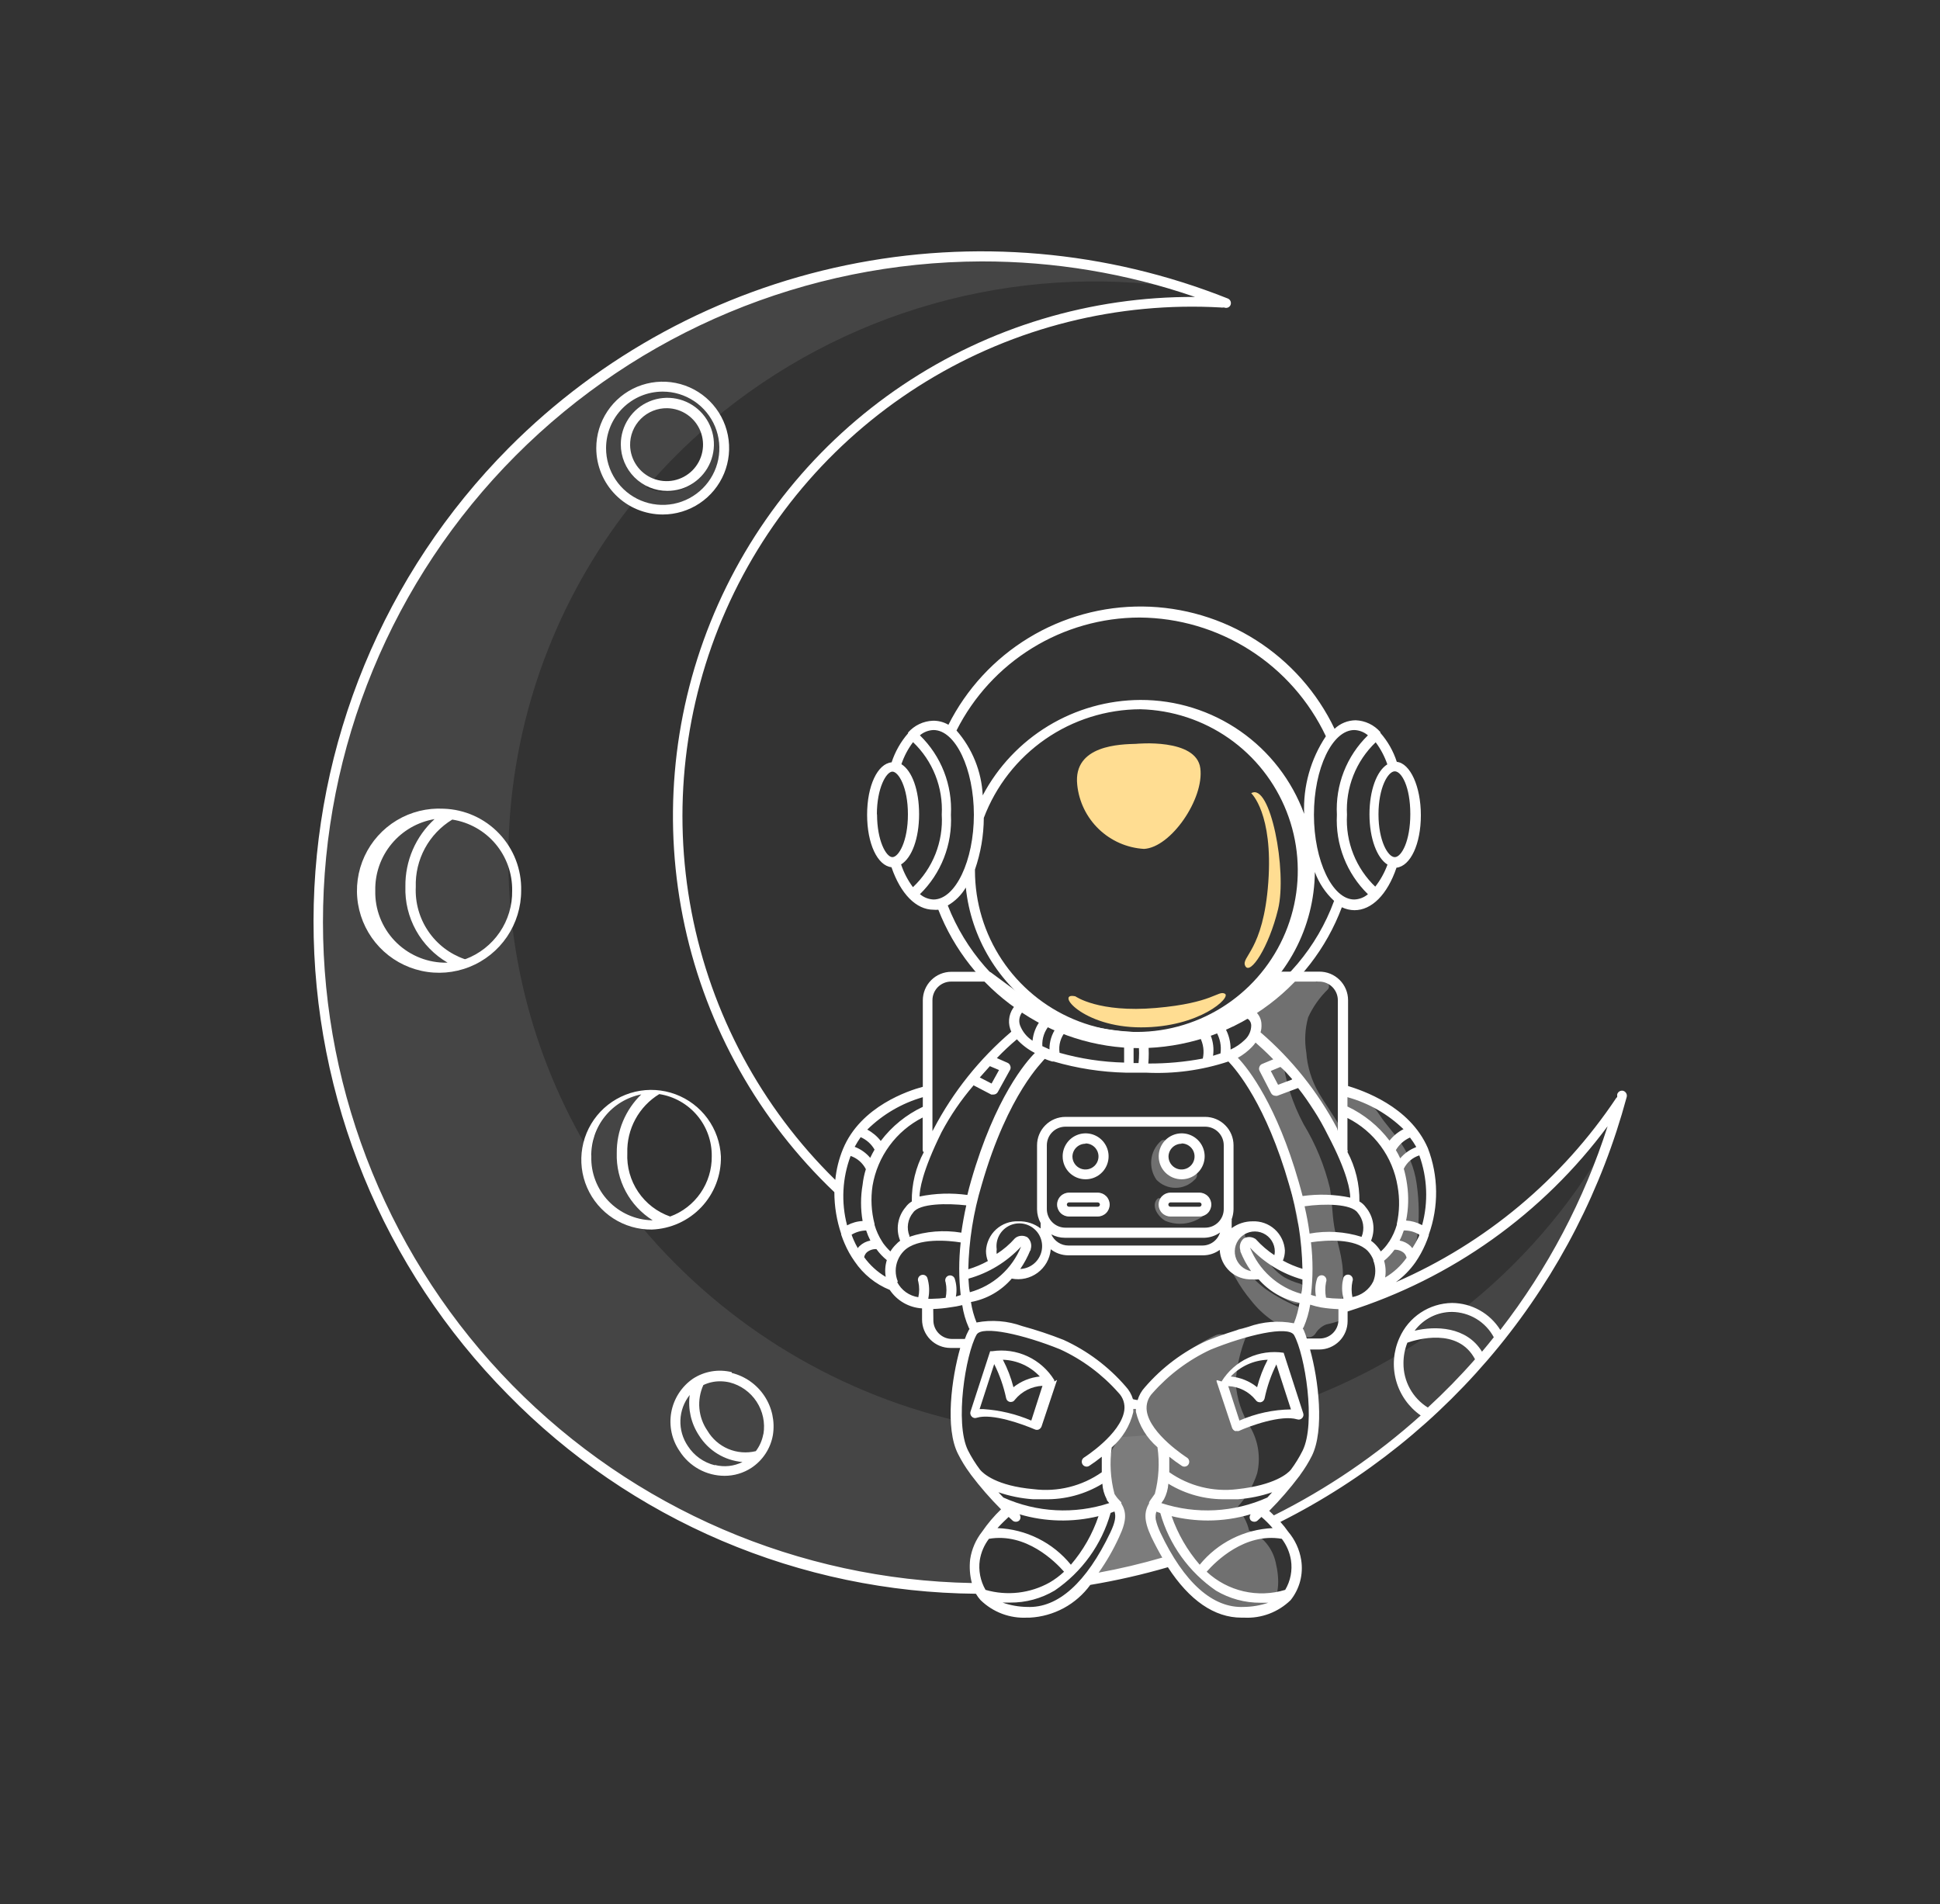<svg width="109" height="107" viewBox="0 0 109 107" fill="none" xmlns="http://www.w3.org/2000/svg">
<rect x="0" y="0" width="109" height="107" fill="#333333" stroke="none"/>
<g opacity="0.3">
<path opacity="0.3" d="M66.455 16.199L63.839 15.327L58.494 14.568H51.701L47.402 15.196L42.449 16.626L37.854 18.693L31.165 23.149L28.497 25.555L26.326 28.058L24.093 31.136L22.716 33.29L21.364 35.906L20.536 38.33L19.385 40.946L18.696 44.216L18.146 45.96L17.955 51.14V54.174L18.146 56.529L18.861 60.217L19.55 63.051L20.213 65.257L21.312 67.621L22.881 70.376L24.782 73.568L28.27 77.57L29.735 79.096L32.404 81.485L35.212 83.43L37.679 84.912L45.248 88.008L48.126 88.697L52.486 89.203H54.936V88.252L55.241 86.744L56.017 85.627L56.636 84.912L56.384 84.668L55.285 83.456L54.413 82.105L53.829 79.855C46.64 78.178 40.221 74.141 35.595 68.388C35.928 68.493 36.275 68.546 36.624 68.545H36.703C36.066 68.147 35.544 67.589 35.191 66.926C34.838 66.263 34.664 65.52 34.688 64.769C34.682 64.155 34.801 63.546 35.038 62.979C35.275 62.413 35.625 61.9 36.066 61.473C35.263 61.633 34.542 62.069 34.029 62.707C33.515 63.345 33.242 64.142 33.258 64.961C29.802 59.299 28.186 52.705 28.633 46.087C29.08 39.469 31.567 33.152 35.752 28.006C36.358 28.328 37.052 28.445 37.73 28.339C38.408 28.233 39.034 27.911 39.513 27.42C39.992 26.929 40.3 26.295 40.389 25.615C40.478 24.935 40.344 24.244 40.008 23.646C43.633 20.6 47.864 18.36 52.42 17.073C56.977 15.787 61.755 15.482 66.438 16.181L66.455 16.199ZM40.06 25.032C40.06 25.726 39.784 26.391 39.294 26.882C38.803 27.372 38.138 27.648 37.444 27.648C37.054 27.65 36.67 27.564 36.319 27.395C37.389 26.144 38.556 24.978 39.807 23.907C39.974 24.259 40.06 24.643 40.06 25.032Z" fill="white"/>
</g>
<g opacity="0.3">
<path opacity="0.3" d="M81.968 73.751C81.843 73.742 81.718 73.742 81.593 73.751C81.185 73.75 80.782 73.846 80.417 74.029C80.052 74.212 79.735 74.478 79.492 74.806C79.911 74.705 80.342 74.658 80.773 74.666C78.626 76.198 76.301 77.466 73.85 78.442V79.567L73.728 80.997L73.335 81.991L72.559 83.186L71.687 84.162L70.902 84.903L71.565 85.47L76.614 82.331L79.518 80.099L82.421 77.326L85.831 73.07L88.281 68.876L90.331 64.124C88.203 67.851 85.361 71.122 81.968 73.751Z" fill="white"/>
</g>
<path d="M68.356 77.561V77.631L69.228 80.247C69.259 80.32 69.314 80.378 69.385 80.413C69.42 80.421 69.455 80.421 69.49 80.413C69.527 80.422 69.566 80.422 69.603 80.413C70.214 80.134 71.984 79.488 72.882 79.759C72.93 79.776 72.982 79.778 73.032 79.766C73.081 79.753 73.126 79.727 73.161 79.689C73.195 79.654 73.219 79.61 73.23 79.562C73.241 79.515 73.238 79.465 73.222 79.419L72.123 76.018C71.448 75.916 70.757 76.014 70.137 76.301C69.517 76.588 68.995 77.05 68.635 77.631C68.635 77.631 68.356 77.544 68.356 77.561ZM69.638 79.828L69.01 77.893C69.309 77.905 69.601 77.982 69.867 78.117C70.134 78.252 70.368 78.444 70.554 78.677C70.578 78.715 70.612 78.746 70.651 78.767C70.691 78.788 70.735 78.8 70.78 78.799H70.833C70.885 78.789 70.934 78.764 70.972 78.727C71.011 78.69 71.038 78.642 71.051 78.59C71.189 77.925 71.412 77.281 71.713 76.672L72.533 79.201C71.536 79.214 70.551 79.428 69.638 79.828ZM71.225 76.41C70.968 76.9 70.769 77.418 70.632 77.954C70.208 77.612 69.692 77.403 69.15 77.352C69.691 76.777 70.436 76.439 71.225 76.41Z" fill="white"/>
<path d="M59.235 77.631V77.553C58.876 76.97 58.355 76.506 57.734 76.217C57.114 75.929 56.423 75.829 55.747 75.931H55.694H55.633L54.526 79.331C54.513 79.379 54.512 79.428 54.525 79.476C54.537 79.523 54.561 79.567 54.596 79.602C54.63 79.64 54.674 79.668 54.724 79.68C54.774 79.693 54.827 79.69 54.875 79.671C55.747 79.401 57.491 80.046 58.145 80.326C58.18 80.343 58.219 80.351 58.258 80.351C58.297 80.351 58.336 80.343 58.371 80.326C58.44 80.291 58.493 80.232 58.52 80.16L59.392 77.544L59.235 77.631ZM58.424 77.352C57.882 77.405 57.367 77.614 56.941 77.954C56.804 77.418 56.605 76.9 56.348 76.41C56.739 76.423 57.124 76.513 57.48 76.674C57.836 76.836 58.157 77.066 58.424 77.352ZM57.944 79.829C57.086 79.461 56.172 79.243 55.241 79.183H55.04L55.86 76.654C56.165 77.263 56.39 77.907 56.531 78.573C56.542 78.626 56.568 78.675 56.607 78.712C56.646 78.75 56.696 78.774 56.749 78.782H56.802C56.846 78.782 56.889 78.771 56.927 78.75C56.965 78.728 56.997 78.698 57.02 78.66C57.209 78.427 57.444 78.237 57.712 78.102C57.98 77.966 58.273 77.889 58.572 77.875L57.944 79.829Z" fill="white"/>
<path d="M61.676 67.019H60.063C59.885 67.019 59.714 67.09 59.589 67.216C59.463 67.341 59.392 67.512 59.392 67.69C59.392 67.868 59.463 68.039 59.589 68.165C59.714 68.291 59.885 68.362 60.063 68.362H61.676C61.855 68.362 62.025 68.291 62.151 68.165C62.277 68.039 62.348 67.868 62.348 67.69C62.348 67.512 62.277 67.341 62.151 67.216C62.025 67.09 61.855 67.019 61.676 67.019ZM61.676 67.812H60.063C60.031 67.812 60 67.799 59.977 67.777C59.954 67.754 59.941 67.723 59.941 67.69C59.941 67.658 59.954 67.627 59.977 67.604C60 67.581 60.031 67.568 60.063 67.568H61.676C61.709 67.568 61.74 67.581 61.763 67.604C61.786 67.627 61.799 67.658 61.799 67.69C61.799 67.723 61.786 67.754 61.763 67.777C61.74 67.799 61.709 67.812 61.676 67.812Z" fill="white"/>
<path d="M67.388 67.019H65.766C65.588 67.019 65.417 67.09 65.291 67.216C65.165 67.341 65.095 67.512 65.095 67.69C65.095 67.868 65.165 68.039 65.291 68.165C65.417 68.291 65.588 68.362 65.766 68.362H67.388C67.566 68.362 67.737 68.291 67.863 68.165C67.989 68.039 68.059 67.868 68.059 67.69C68.059 67.512 67.989 67.341 67.863 67.216C67.737 67.09 67.566 67.019 67.388 67.019ZM67.388 67.812H65.766C65.734 67.812 65.703 67.799 65.68 67.777C65.657 67.754 65.644 67.723 65.644 67.69C65.644 67.658 65.657 67.627 65.68 67.604C65.703 67.581 65.734 67.568 65.766 67.568H67.388C67.421 67.568 67.451 67.581 67.474 67.604C67.497 67.627 67.51 67.658 67.51 67.69C67.51 67.723 67.497 67.754 67.474 67.777C67.451 67.799 67.421 67.812 67.388 67.812Z" fill="white"/>
<path d="M60.988 66.269C61.244 66.271 61.495 66.196 61.708 66.055C61.922 65.914 62.089 65.712 62.187 65.476C62.286 65.24 62.312 64.98 62.263 64.729C62.213 64.478 62.09 64.247 61.909 64.066C61.728 63.885 61.497 63.762 61.246 63.712C60.995 63.663 60.735 63.689 60.499 63.788C60.263 63.886 60.061 64.053 59.92 64.267C59.779 64.48 59.704 64.731 59.706 64.987C59.706 65.327 59.841 65.653 60.081 65.893C60.322 66.134 60.648 66.269 60.988 66.269ZM60.988 64.254C61.133 64.254 61.274 64.297 61.395 64.378C61.515 64.458 61.609 64.573 61.665 64.707C61.72 64.841 61.735 64.988 61.706 65.13C61.678 65.272 61.608 65.403 61.506 65.505C61.403 65.607 61.273 65.677 61.131 65.705C60.989 65.734 60.842 65.719 60.708 65.664C60.574 65.608 60.459 65.514 60.379 65.394C60.298 65.273 60.255 65.132 60.255 64.987C60.26 64.796 60.339 64.614 60.476 64.48C60.613 64.347 60.797 64.272 60.988 64.272V64.254Z" fill="white"/>
<path d="M66.385 66.269C66.641 66.271 66.892 66.196 67.105 66.055C67.319 65.914 67.486 65.712 67.585 65.476C67.683 65.24 67.71 64.98 67.66 64.729C67.611 64.478 67.487 64.247 67.306 64.066C67.125 63.885 66.895 63.762 66.644 63.712C66.392 63.663 66.132 63.689 65.896 63.788C65.66 63.886 65.458 64.053 65.317 64.267C65.176 64.48 65.102 64.731 65.103 64.987C65.103 65.327 65.238 65.653 65.479 65.893C65.719 66.134 66.045 66.269 66.385 66.269ZM66.385 64.254C66.53 64.254 66.672 64.297 66.792 64.378C66.912 64.458 67.006 64.573 67.062 64.707C67.117 64.841 67.132 64.988 67.103 65.13C67.075 65.272 67.005 65.403 66.903 65.505C66.801 65.607 66.67 65.677 66.528 65.705C66.386 65.734 66.239 65.719 66.105 65.664C65.971 65.608 65.857 65.514 65.776 65.394C65.696 65.273 65.653 65.132 65.653 64.987C65.657 64.796 65.736 64.614 65.873 64.48C66.01 64.347 66.194 64.272 66.385 64.272V64.254Z" fill="white"/>
<path d="M91.203 61.298C91.167 61.289 91.13 61.287 91.094 61.292C91.058 61.297 91.023 61.31 90.991 61.328C90.96 61.347 90.932 61.371 90.91 61.401C90.888 61.43 90.872 61.463 90.863 61.499V61.647L90.81 61.7C87.761 66.266 83.463 69.859 78.428 72.05C78.853 71.741 79.224 71.364 79.527 70.934C79.745 70.616 79.932 70.277 80.085 69.922C80.154 69.766 80.216 69.6 80.276 69.425C80.276 69.425 80.276 69.425 80.276 69.382C80.844 67.806 80.825 66.079 80.224 64.516C79.204 62.153 76.527 61.272 75.742 61.028V56.206C75.742 55.994 75.7 55.784 75.618 55.588C75.537 55.392 75.417 55.214 75.266 55.065C75.115 54.916 74.936 54.798 74.74 54.718C74.543 54.639 74.332 54.599 74.12 54.601H72.036C71.976 54.603 71.918 54.625 71.871 54.663L69.359 56.668C69.095 56.965 68.767 57.197 68.4 57.348C68.14 57.47 67.872 57.572 67.598 57.653C66.46 57.947 65.284 58.068 64.11 58.011C59.88 57.871 57.796 56.215 57.77 56.197L55.721 54.68C55.673 54.636 55.611 54.611 55.547 54.61H53.445C53.021 54.612 52.615 54.782 52.316 55.083C52.017 55.384 51.849 55.791 51.849 56.215V61.072C51.065 61.281 48.361 62.162 47.367 64.56C47.137 65.116 46.99 65.704 46.931 66.304C42.77 62.225 39.953 56.973 38.856 51.251C37.759 45.528 38.434 39.607 40.791 34.279C43.148 28.95 47.075 24.468 52.048 21.43C57.02 18.393 62.801 16.945 68.618 17.28C68.646 17.289 68.677 17.289 68.705 17.28H68.784C68.817 17.294 68.852 17.302 68.888 17.302C68.924 17.302 68.96 17.295 68.994 17.281C69.027 17.267 69.057 17.247 69.082 17.221C69.108 17.196 69.128 17.165 69.141 17.132C69.167 17.063 69.165 16.988 69.136 16.921C69.106 16.854 69.052 16.801 68.984 16.774C62.17 14.064 54.71 13.415 47.53 14.906C40.349 16.397 33.765 19.964 28.593 25.163C21.574 32.23 17.629 41.783 17.616 51.744C17.603 61.705 21.523 71.269 28.523 78.355C31.954 81.864 36.044 84.66 40.559 86.584C45.074 88.507 49.924 89.518 54.832 89.56C54.907 89.688 54.994 89.807 55.093 89.917C55.438 90.253 55.848 90.514 56.298 90.684C56.748 90.853 57.229 90.928 57.709 90.903H57.857C58.525 90.868 59.177 90.685 59.766 90.367C60.354 90.049 60.864 89.603 61.258 89.063C62.73 88.817 64.186 88.486 65.618 88.069C66.83 89.935 68.234 90.903 69.751 90.903H69.9C70.38 90.928 70.861 90.853 71.311 90.684C71.761 90.514 72.171 90.253 72.516 89.917C72.765 89.604 72.947 89.242 73.049 88.855C73.151 88.468 73.171 88.063 73.109 87.668C73.016 87.078 72.763 86.526 72.376 86.072C72.242 85.88 72.097 85.697 71.94 85.523C76.681 83.138 80.864 79.78 84.217 75.667C87.569 71.554 90.015 66.78 91.394 61.656C91.416 61.583 91.408 61.505 91.372 61.438C91.336 61.371 91.275 61.321 91.203 61.298ZM90.331 63.269C89.005 67.415 86.963 71.296 84.296 74.736C84.009 74.275 83.609 73.894 83.135 73.629C82.661 73.364 82.128 73.223 81.585 73.219C80.956 73.228 80.342 73.417 79.818 73.765C79.294 74.113 78.881 74.605 78.629 75.181C78.288 75.933 78.221 76.78 78.439 77.576C78.657 78.372 79.147 79.067 79.823 79.541C77.339 81.775 74.564 83.664 71.574 85.156C71.478 85.052 71.382 84.973 71.312 84.903C71.917 84.294 72.479 83.645 72.995 82.959C73.02 82.933 73.041 82.904 73.056 82.872C73.304 82.536 73.523 82.18 73.71 81.808C74.425 80.36 74.077 77.509 73.606 75.835H74.12C74.543 75.835 74.949 75.666 75.249 75.367C75.548 75.068 75.716 74.662 75.716 74.239V73.698C81.569 71.853 86.688 68.202 90.339 63.269H90.331ZM83.267 75.957C82.395 74.535 80.651 74.501 79.483 74.779C79.727 74.452 80.044 74.186 80.409 74.002C80.773 73.819 81.176 73.724 81.585 73.724C82.067 73.73 82.539 73.864 82.952 74.114C83.364 74.364 83.702 74.721 83.93 75.146C83.712 75.425 83.494 75.686 83.267 75.957ZM67.406 87.929C66.712 87.127 66.177 86.201 65.828 85.2C66.496 85.362 67.18 85.444 67.868 85.444C68.68 85.444 69.488 85.326 70.266 85.095C70.232 85.144 70.213 85.202 70.213 85.261C70.213 85.32 70.232 85.378 70.266 85.427C70.293 85.455 70.326 85.477 70.362 85.492C70.398 85.507 70.436 85.514 70.475 85.514C70.509 85.515 70.542 85.509 70.574 85.497C70.605 85.485 70.634 85.467 70.658 85.444L70.876 85.243C71.101 85.437 71.311 85.647 71.504 85.871C70.715 85.907 69.942 86.108 69.235 86.463C68.529 86.817 67.906 87.317 67.406 87.929ZM66.682 81.904C66.682 81.904 64.615 80.587 64.432 79.288C64.406 79.107 64.421 78.923 64.477 78.749C64.533 78.575 64.628 78.416 64.755 78.285C65.663 77.256 66.773 76.424 68.016 75.843C70.031 75.024 72.376 74.474 72.708 75.024C73.318 76.122 73.946 79.985 73.187 81.52C73 81.893 72.781 82.249 72.533 82.584C72.359 82.802 71.618 83.456 69.516 83.683C68.169 83.851 66.808 83.512 65.697 82.732C65.697 82.418 65.697 82.104 65.697 81.86C65.923 82.043 66.159 82.215 66.403 82.375C66.433 82.394 66.467 82.407 66.502 82.413C66.538 82.419 66.574 82.418 66.609 82.409C66.644 82.401 66.677 82.386 66.706 82.365C66.735 82.344 66.759 82.318 66.778 82.287C66.797 82.256 66.809 82.221 66.815 82.185C66.82 82.148 66.819 82.111 66.81 82.076C66.801 82.04 66.785 82.007 66.763 81.977C66.741 81.948 66.714 81.923 66.682 81.904ZM63.656 78.625C63.576 78.358 63.436 78.114 63.246 77.91C62.285 76.798 61.095 75.905 59.758 75.294C58.997 74.993 58.22 74.734 57.43 74.518C56.609 74.222 55.724 74.152 54.867 74.317C54.718 73.947 54.612 73.561 54.553 73.166C55.445 73.003 56.255 72.538 56.846 71.85C57.097 71.9 57.357 71.896 57.607 71.84C57.857 71.784 58.093 71.676 58.299 71.523C58.505 71.37 58.677 71.176 58.804 70.953C58.931 70.73 59.009 70.483 59.035 70.228V70.201C59.316 70.421 59.663 70.541 60.02 70.542H67.598C67.933 70.542 68.26 70.435 68.531 70.236C68.542 70.466 68.598 70.69 68.696 70.897C68.794 71.105 68.933 71.291 69.103 71.445C69.273 71.599 69.472 71.718 69.688 71.794C69.904 71.871 70.133 71.905 70.362 71.893C70.481 71.906 70.601 71.906 70.719 71.893C71.316 72.575 72.123 73.038 73.013 73.21C72.953 73.604 72.848 73.991 72.699 74.361C71.842 74.196 70.956 74.266 70.135 74.561C69.348 74.776 68.573 75.035 67.816 75.338C66.478 75.949 65.289 76.841 64.328 77.954C64.138 78.16 63.997 78.408 63.918 78.677C63.829 78.667 63.742 78.65 63.656 78.625ZM55.372 89.342C55.081 88.835 54.967 88.246 55.05 87.668C55.121 87.233 55.298 86.823 55.564 86.473C57.648 86.115 59.288 87.755 59.785 88.322C59.54 88.551 59.271 88.753 58.982 88.923C58.438 89.229 57.839 89.423 57.219 89.495C56.599 89.567 55.972 89.515 55.372 89.342ZM60.168 87.929C59.667 87.312 59.04 86.809 58.328 86.455C57.617 86.1 56.838 85.901 56.044 85.871C56.288 85.601 56.523 85.383 56.672 85.243L56.889 85.444C56.915 85.468 56.945 85.487 56.978 85.498C57.011 85.51 57.046 85.516 57.081 85.514C57.119 85.515 57.157 85.507 57.191 85.492C57.226 85.477 57.257 85.455 57.282 85.427C57.317 85.379 57.336 85.321 57.336 85.261C57.336 85.201 57.317 85.143 57.282 85.095C58.726 85.522 60.258 85.558 61.72 85.2C61.383 86.201 60.856 87.127 60.168 87.929ZM56.375 84.153L56.096 83.857C56.719 84.07 57.367 84.202 58.023 84.249H58.686C59.831 84.276 60.96 83.973 61.938 83.377C61.955 83.683 62.038 83.98 62.182 84.249C62.182 84.328 62.279 84.398 62.322 84.467C60.37 85.107 58.249 84.995 56.375 84.153ZM60.909 81.904C60.847 81.943 60.803 82.006 60.787 82.078C60.77 82.15 60.783 82.225 60.822 82.287C60.841 82.318 60.865 82.344 60.895 82.365C60.924 82.386 60.957 82.401 60.992 82.409C61.026 82.418 61.062 82.419 61.098 82.413C61.133 82.407 61.167 82.394 61.197 82.375C61.441 82.215 61.677 82.043 61.904 81.86C61.904 82.13 61.904 82.436 61.904 82.732C60.79 83.514 59.425 83.853 58.075 83.683C55.991 83.499 55.25 82.811 55.067 82.593C54.808 82.25 54.581 81.886 54.387 81.503C53.628 79.968 54.256 76.105 54.867 75.006C55.172 74.457 57.544 75.006 59.566 75.826C60.813 76.401 61.927 77.23 62.837 78.259C62.966 78.389 63.063 78.547 63.121 78.721C63.178 78.895 63.195 79.08 63.168 79.262C62.976 80.587 60.927 81.895 60.909 81.904ZM47.96 69.67C47.917 69.574 47.882 69.478 47.847 69.382C48.095 69.234 48.377 69.152 48.666 69.146C48.73 69.341 48.809 69.531 48.902 69.713C48.676 69.754 48.467 69.86 48.3 70.018C48.259 70.053 48.223 70.094 48.196 70.141C48.108 69.988 48.03 69.831 47.96 69.67ZM47.777 64.952C48.155 65.078 48.468 65.347 48.649 65.702C48.559 65.986 48.498 66.278 48.466 66.574C48.349 67.249 48.349 67.939 48.466 68.615C48.161 68.629 47.863 68.713 47.594 68.859C47.254 67.567 47.324 66.202 47.794 64.952H47.777ZM48.344 63.897C48.679 64.039 48.958 64.287 49.137 64.603C49.05 64.751 48.972 64.9 48.893 65.065C48.661 64.787 48.361 64.574 48.021 64.446C48.124 64.257 48.238 64.074 48.361 63.897H48.344ZM55.616 59.912L56.131 60.13L55.712 60.889L55.05 60.548C55.241 60.339 55.433 60.121 55.616 59.912ZM54.692 60.984L55.695 61.508H55.817C55.866 61.508 55.915 61.495 55.958 61.471C56.001 61.446 56.036 61.411 56.061 61.368L56.759 60.104C56.774 60.069 56.782 60.032 56.782 59.995C56.782 59.957 56.774 59.92 56.759 59.886C56.746 59.848 56.726 59.814 56.699 59.785C56.671 59.757 56.638 59.735 56.602 59.72L56.009 59.459C56.364 59.087 56.74 58.734 57.134 58.403C57.422 58.718 57.764 58.978 58.145 59.171C57.666 59.65 55.913 61.656 54.561 66.356C54.483 66.626 54.413 66.888 54.352 67.15C53.458 67.026 52.55 67.055 51.666 67.237C51.666 66.888 51.797 65.859 52.904 63.618C53.402 62.683 54.002 61.806 54.692 61.002V60.984ZM59.34 57.758C59.091 58.113 58.96 58.537 58.965 58.97L58.564 58.787C58.539 58.357 58.683 57.935 58.965 57.61L59.34 57.758ZM63.159 58.569C63.159 58.831 63.159 59.258 63.159 59.711C61.932 59.681 60.713 59.496 59.532 59.162C59.499 58.947 59.513 58.727 59.573 58.518C59.633 58.309 59.738 58.115 59.88 57.95C60.944 58.291 62.045 58.505 63.159 58.587V58.569ZM63.97 58.621C64.01 58.992 64.01 59.367 63.97 59.737H63.691C63.691 59.293 63.691 58.865 63.691 58.613L63.97 58.621ZM68.33 57.976C68.548 58.344 68.634 58.774 68.574 59.197L68.156 59.328C68.212 58.935 68.164 58.536 68.016 58.168L68.33 57.976ZM70.327 58.848C70.407 58.767 70.48 58.68 70.545 58.587C70.763 58.778 71.121 59.101 71.539 59.528L70.911 59.79C70.877 59.804 70.846 59.825 70.82 59.852C70.795 59.879 70.775 59.912 70.763 59.947C70.748 59.981 70.74 60.018 70.74 60.056C70.74 60.093 70.748 60.13 70.763 60.165L71.417 61.429C71.441 61.474 71.476 61.511 71.519 61.537C71.562 61.563 71.611 61.577 71.661 61.577C71.695 61.586 71.731 61.586 71.766 61.577L72.934 61.141C73.576 61.953 74.131 62.83 74.591 63.757C75.733 65.92 75.864 66.949 75.864 67.298C74.984 67.115 74.078 67.086 73.187 67.211C73.117 66.949 73.048 66.687 72.969 66.417C71.74 62.144 70.188 60.104 69.551 59.441C69.848 59.276 70.118 59.067 70.353 58.822L70.327 58.848ZM72.577 60.671L71.809 60.958L71.4 60.182L71.94 59.956C72.176 60.147 72.376 60.392 72.603 60.644L72.577 60.671ZM75.707 64.656V62.824C76.447 63.196 77.088 63.737 77.577 64.404C78.067 65.071 78.391 65.844 78.524 66.661C78.65 67.363 78.635 68.084 78.48 68.78C78.476 68.797 78.476 68.815 78.48 68.832C78.383 69.165 78.239 69.482 78.053 69.774C78.031 69.794 78.013 69.817 78.001 69.844C77.883 70.021 77.742 70.183 77.582 70.324C77.495 70.182 77.393 70.05 77.277 69.931C77.202 69.854 77.12 69.784 77.033 69.722C77.16 69.411 77.2 69.071 77.147 68.739C77.095 68.407 76.953 68.095 76.736 67.838C76.643 67.705 76.521 67.595 76.379 67.516C76.392 66.547 76.161 65.59 75.707 64.734C75.72 64.7 75.729 64.665 75.733 64.629L75.707 64.656ZM79.544 64.472C79.206 64.602 78.906 64.815 78.672 65.092C78.601 64.932 78.52 64.778 78.428 64.629C78.612 64.317 78.89 64.07 79.221 63.923C79.35 64.089 79.466 64.264 79.57 64.446L79.544 64.472ZM79.875 68.832C79.606 68.689 79.308 68.606 79.003 68.588C79.138 67.916 79.156 67.226 79.056 66.548C79.015 66.253 78.954 65.962 78.873 65.676C78.96 65.499 79.082 65.341 79.232 65.212C79.382 65.083 79.556 64.986 79.745 64.926C80.2 66.186 80.255 67.557 79.902 68.85L79.875 68.832ZM51.099 69.452C51.011 69.234 50.984 68.996 51.021 68.764C51.058 68.532 51.157 68.314 51.309 68.135C51.657 67.62 53.218 67.612 54.291 67.734C54.169 68.274 54.082 68.789 54.012 69.269C53.034 69.106 52.03 69.187 51.091 69.504L51.099 69.452ZM54.422 71.85C55.551 71.534 56.571 70.912 57.369 70.053C57.118 70.672 56.728 71.226 56.229 71.67C55.73 72.115 55.136 72.439 54.492 72.617C54.448 72.425 54.431 72.163 54.413 71.867L54.422 71.85ZM57.91 70.254C57.91 70.254 57.91 70.254 57.91 70.201C57.948 70.084 57.951 69.958 57.918 69.839C57.886 69.719 57.819 69.612 57.727 69.53C57.632 69.474 57.523 69.445 57.413 69.445C57.302 69.445 57.194 69.474 57.099 69.53L57.02 69.591C56.723 69.928 56.379 70.222 56 70.463C55.987 70.376 55.987 70.288 56 70.201C55.965 69.945 56.008 69.684 56.124 69.453C56.24 69.222 56.423 69.032 56.65 68.907C56.876 68.781 57.135 68.728 57.392 68.752C57.65 68.777 57.894 68.879 58.092 69.045C58.291 69.21 58.434 69.432 58.504 69.681C58.574 69.93 58.567 70.194 58.484 70.439C58.401 70.684 58.246 70.898 58.039 71.054C57.833 71.209 57.584 71.298 57.325 71.309C57.548 70.984 57.735 70.636 57.884 70.271L57.91 70.254ZM68.757 67.943C68.757 68.08 68.73 68.216 68.678 68.344C68.625 68.47 68.548 68.586 68.451 68.683C68.354 68.78 68.238 68.857 68.112 68.91C67.984 68.962 67.848 68.989 67.711 68.989H59.863C59.726 68.989 59.59 68.962 59.463 68.91C59.336 68.857 59.22 68.78 59.123 68.683C59.026 68.586 58.949 68.47 58.896 68.344C58.844 68.216 58.817 68.08 58.817 67.943V64.359C58.817 64.082 58.927 63.815 59.123 63.619C59.319 63.423 59.586 63.313 59.863 63.313H67.711C67.989 63.313 68.255 63.423 68.451 63.619C68.647 63.815 68.757 64.082 68.757 64.359V67.943ZM59.828 69.556H67.676C67.99 69.545 68.293 69.442 68.548 69.26C68.483 69.472 68.351 69.658 68.172 69.79C67.993 69.922 67.776 69.993 67.554 69.992H60.029C59.825 69.992 59.626 69.933 59.456 69.821C59.285 69.71 59.151 69.551 59.069 69.364C59.303 69.49 59.563 69.556 59.828 69.556ZM71.6 70.533C71.225 70.285 70.883 69.993 70.58 69.661C70.56 69.634 70.532 69.613 70.501 69.6C70.406 69.544 70.298 69.514 70.188 69.514C70.077 69.514 69.969 69.544 69.874 69.6C69.781 69.682 69.715 69.789 69.682 69.908C69.65 70.028 69.653 70.154 69.691 70.271C69.687 70.288 69.687 70.306 69.691 70.324C69.846 70.716 70.048 71.088 70.292 71.431C70.082 71.391 69.888 71.293 69.733 71.147C69.577 71.001 69.466 70.814 69.412 70.607C69.359 70.4 69.365 70.183 69.431 69.98C69.497 69.777 69.619 69.597 69.783 69.46C69.947 69.324 70.147 69.237 70.359 69.21C70.57 69.183 70.785 69.217 70.978 69.307C71.172 69.398 71.335 69.541 71.45 69.721C71.565 69.901 71.626 70.11 71.626 70.324C71.626 70.394 71.617 70.464 71.6 70.533ZM70.231 70.106C71.029 70.964 72.049 71.586 73.178 71.902C73.178 72.19 73.178 72.46 73.109 72.704C72.461 72.522 71.864 72.193 71.365 71.742C70.866 71.291 70.478 70.731 70.231 70.106ZM76.283 68.152C76.44 68.335 76.544 68.559 76.583 68.797C76.621 69.036 76.593 69.281 76.501 69.504C75.556 69.207 74.554 69.144 73.58 69.321C73.519 68.841 73.423 68.327 73.3 67.786C74.382 67.629 75.934 67.638 76.283 68.152ZM77.155 70.821C77.311 71.204 77.311 71.632 77.155 72.015C77.042 72.242 76.877 72.439 76.674 72.59C76.471 72.741 76.236 72.843 75.986 72.887C75.926 72.6 75.926 72.303 75.986 72.015C76.016 71.948 76.018 71.872 75.992 71.803C75.966 71.735 75.913 71.68 75.847 71.649C75.813 71.635 75.777 71.627 75.74 71.627C75.703 71.626 75.667 71.633 75.633 71.647C75.599 71.661 75.568 71.681 75.542 71.707C75.516 71.733 75.495 71.763 75.481 71.797C75.382 72.183 75.382 72.588 75.481 72.975C75.388 72.983 75.294 72.983 75.201 72.975C74.968 72.972 74.735 72.954 74.504 72.922C74.448 72.634 74.448 72.338 74.504 72.05C74.533 71.983 74.535 71.907 74.509 71.838C74.483 71.77 74.431 71.714 74.364 71.684C74.331 71.67 74.296 71.662 74.26 71.662C74.223 71.662 74.188 71.669 74.154 71.683C74.121 71.697 74.091 71.717 74.066 71.743C74.04 71.768 74.02 71.799 74.007 71.832C73.898 72.158 73.874 72.506 73.937 72.844C73.843 72.823 73.75 72.796 73.658 72.765C73.773 71.783 73.773 70.791 73.658 69.809C74.53 69.678 76.135 69.582 76.841 70.289C76.985 70.443 77.098 70.623 77.172 70.821H77.155ZM73.248 74.736L73.196 74.649L73.248 74.579C73.422 74.174 73.545 73.75 73.615 73.315C73.817 73.38 74.024 73.433 74.234 73.472C74.554 73.523 74.877 73.555 75.201 73.567V74.169C75.201 74.306 75.174 74.443 75.122 74.57C75.069 74.697 74.992 74.812 74.895 74.909C74.798 75.006 74.683 75.083 74.555 75.136C74.429 75.188 74.293 75.216 74.155 75.216H73.423C73.374 75.052 73.316 74.892 73.248 74.736ZM69.019 59.65C69.472 60.121 71.138 62.075 72.428 66.565C72.893 68.102 73.146 69.695 73.178 71.3C72.797 71.184 72.429 71.03 72.08 70.838C72.156 70.659 72.194 70.466 72.193 70.271C72.166 69.813 71.96 69.384 71.618 69.077C71.277 68.77 70.829 68.611 70.371 68.632C69.95 68.631 69.54 68.765 69.202 69.016V68.632C69.21 68.595 69.21 68.556 69.202 68.519C69.268 68.337 69.304 68.145 69.307 67.952V64.359C69.307 63.936 69.139 63.53 68.839 63.231C68.54 62.931 68.134 62.763 67.711 62.763H59.863C59.44 62.763 59.034 62.931 58.735 63.231C58.435 63.53 58.267 63.936 58.267 64.359V67.96C58.27 68.229 58.339 68.493 58.468 68.728V69.033C58.111 68.758 57.67 68.617 57.221 68.632C56.992 68.621 56.763 68.656 56.547 68.734C56.332 68.812 56.133 68.932 55.964 69.087C55.795 69.241 55.658 69.428 55.561 69.636C55.464 69.844 55.408 70.068 55.398 70.297C55.398 70.491 55.434 70.683 55.503 70.864C55.154 71.056 54.785 71.211 54.404 71.326C54.438 69.721 54.691 68.128 55.154 66.591C56.645 61.403 58.642 59.615 58.642 59.563C58.664 59.547 58.682 59.526 58.694 59.502C58.825 59.554 58.965 59.607 59.113 59.65H59.2C60.519 60.036 61.882 60.247 63.255 60.278H63.377H64.397C65.963 60.356 67.53 60.143 69.019 59.65ZM58.014 58.482C57.691 58.275 57.444 57.969 57.308 57.61C57.261 57.472 57.255 57.323 57.289 57.181C57.322 57.039 57.396 56.91 57.5 56.808C57.801 57.017 58.119 57.201 58.45 57.357C58.203 57.684 58.052 58.074 58.014 58.482ZM51.91 64.734C51.452 65.589 51.218 66.546 51.23 67.516C51.092 67.597 50.973 67.707 50.881 67.838C50.662 68.094 50.518 68.405 50.464 68.737C50.41 69.07 50.449 69.41 50.576 69.722C50.49 69.782 50.411 69.853 50.341 69.931C50.219 70.048 50.114 70.18 50.027 70.324C49.874 70.176 49.733 70.016 49.608 69.844C49.599 69.818 49.584 69.794 49.565 69.774C49.378 69.482 49.234 69.165 49.137 68.832C49.137 68.832 49.137 68.832 49.137 68.78C48.955 68.08 48.916 67.35 49.024 66.635C49.161 65.82 49.487 65.048 49.976 64.382C50.465 63.715 51.104 63.173 51.841 62.798V64.629C51.844 64.667 51.856 64.702 51.876 64.734H51.91ZM48.701 70.376C48.852 70.249 49.045 70.184 49.242 70.193C49.408 70.425 49.605 70.633 49.826 70.812C49.732 71.117 49.711 71.439 49.765 71.754C49.289 71.472 48.877 71.095 48.553 70.646C48.574 70.543 48.626 70.449 48.701 70.376ZM50.445 72.015C50.366 71.825 50.325 71.62 50.325 71.414C50.325 71.207 50.366 71.002 50.445 70.812C50.523 70.62 50.639 70.445 50.785 70.297C51.553 69.53 53.323 69.713 53.977 69.818C53.867 70.8 53.867 71.792 53.977 72.774L53.707 72.861C53.77 72.521 53.746 72.169 53.637 71.841C53.623 71.807 53.602 71.776 53.576 71.751C53.55 71.725 53.519 71.704 53.485 71.691C53.451 71.677 53.414 71.67 53.377 71.67C53.341 71.671 53.304 71.678 53.271 71.693C53.204 71.723 53.152 71.779 53.126 71.847C53.1 71.916 53.102 71.992 53.131 72.059C53.192 72.346 53.192 72.643 53.131 72.931C52.897 72.963 52.661 72.98 52.425 72.983C52.335 72.992 52.244 72.992 52.154 72.983C52.236 72.593 52.218 72.188 52.102 71.806C52.089 71.772 52.069 71.742 52.044 71.716C52.018 71.691 51.988 71.67 51.955 71.656C51.921 71.643 51.886 71.636 51.85 71.636C51.813 71.636 51.778 71.644 51.745 71.658C51.711 71.672 51.68 71.693 51.654 71.719C51.629 71.745 51.608 71.776 51.595 71.81C51.581 71.844 51.574 71.88 51.574 71.917C51.575 71.954 51.582 71.99 51.596 72.024C51.661 72.311 51.661 72.609 51.596 72.896C51.346 72.859 51.108 72.763 50.901 72.616C50.695 72.469 50.527 72.275 50.41 72.05L50.445 72.015ZM52.434 73.559C52.758 73.547 53.081 73.516 53.401 73.463C53.625 73.436 53.846 73.395 54.064 73.341C54.129 73.777 54.252 74.202 54.431 74.605C54.44 74.631 54.455 74.655 54.474 74.675L54.422 74.762C54.339 74.916 54.269 75.076 54.212 75.242H53.489C53.351 75.242 53.215 75.215 53.088 75.162C52.961 75.109 52.846 75.032 52.749 74.935C52.652 74.838 52.575 74.723 52.522 74.596C52.469 74.469 52.442 74.333 52.442 74.195L52.434 73.559ZM65.4 84.249C65.541 83.979 65.624 83.682 65.644 83.377C66.62 83.973 67.746 84.276 68.888 84.249H69.56C70.213 84.201 70.858 84.069 71.478 83.857L71.208 84.153C69.331 84.995 67.207 85.107 65.252 84.467L65.4 84.249ZM77.826 71.789C77.876 71.474 77.855 71.152 77.765 70.847C77.987 70.668 78.183 70.46 78.349 70.228C78.543 70.22 78.733 70.285 78.881 70.411C78.957 70.484 79.008 70.578 79.03 70.681C78.711 71.131 78.301 71.508 77.826 71.789ZM79.352 70.141L79.248 70.018C79.078 69.859 78.866 69.753 78.637 69.713C78.731 69.531 78.809 69.341 78.873 69.146C79.18 69.139 79.483 69.221 79.745 69.382C79.745 69.478 79.666 69.574 79.623 69.67C79.579 69.766 79.457 69.984 79.352 70.141ZM78.838 63.461C78.54 63.617 78.278 63.834 78.07 64.097C77.449 63.277 76.638 62.619 75.707 62.179V61.656C76.894 61.983 77.98 62.604 78.864 63.461H78.838ZM72.106 55.16H74.12C74.398 55.16 74.664 55.27 74.86 55.466C75.056 55.662 75.167 55.928 75.167 56.206V61.272V63.557L75.123 63.4C74.04 61.351 72.581 59.523 70.824 58.011C70.868 57.867 70.885 57.716 70.876 57.566C70.874 57.424 70.841 57.284 70.779 57.156C70.718 57.028 70.629 56.915 70.519 56.825C70.431 56.751 70.33 56.692 70.222 56.651L72.106 55.16ZM69.638 57.148C69.82 57.139 70 57.188 70.153 57.287C70.201 57.332 70.239 57.386 70.264 57.446C70.29 57.506 70.302 57.571 70.301 57.636C70.298 57.788 70.264 57.937 70.201 58.075C70.138 58.213 70.047 58.337 69.935 58.438C69.703 58.663 69.435 58.846 69.141 58.979C69.147 58.551 69.039 58.13 68.827 57.758C69.136 57.6 69.419 57.394 69.664 57.148H69.638ZM67.423 58.299C67.614 58.663 67.669 59.083 67.58 59.485C66.571 59.676 65.546 59.769 64.519 59.764C64.551 59.392 64.551 59.019 64.519 58.648C65.507 58.658 66.492 58.541 67.449 58.299H67.423ZM53.419 55.16H55.425L57.038 56.502C56.88 56.678 56.77 56.892 56.721 57.123C56.672 57.355 56.685 57.594 56.759 57.819L56.82 57.976C55.032 59.501 53.552 61.354 52.46 63.435L52.39 63.566V56.206C52.39 56.068 52.417 55.931 52.471 55.803C52.524 55.676 52.601 55.56 52.7 55.463C52.798 55.366 52.914 55.289 53.042 55.237C53.17 55.185 53.307 55.158 53.445 55.16H53.419ZM51.849 61.656V62.197C50.919 62.636 50.108 63.294 49.486 64.115C49.281 63.852 49.023 63.635 48.728 63.478C49.6 62.62 50.673 61.994 51.849 61.656ZM18.146 51.828C18.14 42.002 22.03 32.574 28.964 25.612C35.898 18.65 45.311 14.722 55.137 14.69C59.222 14.682 63.281 15.357 67.144 16.687C61.299 16.654 55.578 18.378 50.724 21.635C45.87 24.893 42.107 29.534 39.923 34.956C37.739 40.378 37.234 46.331 38.474 52.044C39.715 57.756 42.643 62.964 46.879 66.993C46.879 67.79 47.009 68.582 47.263 69.338C47.263 69.338 47.263 69.338 47.263 69.382C47.324 69.556 47.385 69.722 47.455 69.879C47.607 70.235 47.797 70.575 48.021 70.89C48.506 71.606 49.191 72.161 49.992 72.486C50.194 72.787 50.462 73.038 50.777 73.218C51.092 73.398 51.444 73.503 51.806 73.524V74.152C51.806 74.575 51.974 74.981 52.273 75.28C52.572 75.579 52.978 75.747 53.401 75.747H53.951C53.471 77.422 53.079 80.273 53.837 81.721C54.025 82.093 54.243 82.449 54.492 82.784L54.553 82.872C55.071 83.558 55.636 84.208 56.244 84.816C55.847 85.197 55.491 85.618 55.18 86.072C54.826 86.522 54.594 87.057 54.509 87.624C54.458 88.071 54.49 88.523 54.605 88.958C44.876 88.778 35.606 84.787 28.788 77.844C21.971 70.9 18.149 61.559 18.146 51.828ZM57.709 90.301C57.24 90.294 56.775 90.212 56.331 90.057H56.75C57.634 90.065 58.502 89.829 59.261 89.377C60.788 88.338 61.9 86.794 62.401 85.017L62.618 84.938C62.706 85.2 62.671 85.514 62.383 86.124C61.04 88.932 59.444 90.38 57.709 90.301ZM61.729 88.374C62.175 87.743 62.56 87.072 62.88 86.368C63.334 85.409 63.273 84.947 63.002 84.485V84.424L62.784 84.188C62.725 84.113 62.67 84.034 62.618 83.953C62.392 83.1 62.339 82.211 62.462 81.337C63.065 80.819 63.49 80.123 63.674 79.349C63.678 79.291 63.678 79.232 63.674 79.174H63.822C63.822 79.227 63.822 79.279 63.822 79.34C64.006 80.114 64.43 80.81 65.034 81.328C65.159 82.201 65.109 83.091 64.886 83.944L64.72 84.18C64.662 84.254 64.609 84.333 64.563 84.415V84.476C64.302 84.938 64.24 85.4 64.685 86.36C64.886 86.778 65.095 87.171 65.304 87.528C64.128 87.871 62.934 88.153 61.729 88.374ZM69.882 90.301C68.138 90.38 66.525 88.932 65.2 86.133C64.921 85.523 64.877 85.209 64.973 84.947L65.191 85.025C65.693 86.8 66.801 88.343 68.321 89.385C69.081 89.837 69.949 90.072 70.833 90.066H71.26C70.816 90.217 70.351 90.296 69.882 90.301ZM72.21 89.342C71.45 89.573 70.642 89.601 69.868 89.422C69.094 89.243 68.38 88.864 67.798 88.322C68.295 87.755 69.935 86.115 72.019 86.473C72.285 86.823 72.462 87.233 72.533 87.668C72.623 88.246 72.509 88.838 72.21 89.342ZM80.224 79.096C79.8 78.832 79.451 78.463 79.211 78.024C78.971 77.586 78.849 77.093 78.855 76.593C78.856 76.202 78.93 75.815 79.073 75.451C79.605 75.268 81.925 74.579 82.875 76.384C82.041 77.335 81.156 78.24 80.224 79.096Z" fill="white"/>
<path d="M24.922 45.445C24 45.395 23.084 45.622 22.293 46.097C21.502 46.573 20.871 47.275 20.483 48.113C20.095 48.95 19.967 49.885 20.116 50.796C20.266 51.707 20.685 52.553 21.319 53.223C21.954 53.894 22.776 54.358 23.677 54.556C24.579 54.755 25.519 54.678 26.377 54.336C27.234 53.995 27.97 53.403 28.488 52.639C29.005 51.875 29.282 50.973 29.282 50.05C29.31 48.862 28.867 47.712 28.05 46.849C27.234 45.986 26.109 45.482 24.922 45.445ZM21.085 50.05C21.065 49.091 21.391 48.158 22.003 47.42C22.614 46.682 23.471 46.188 24.416 46.03C23.892 46.51 23.475 47.095 23.192 47.747C22.91 48.399 22.768 49.103 22.777 49.814C22.749 50.675 22.955 51.528 23.373 52.282C23.79 53.035 24.404 53.662 25.148 54.096H24.93C23.885 54.066 22.894 53.624 22.173 52.866C21.453 52.108 21.061 51.095 21.085 50.05ZM26.16 53.895H26.099C25.266 53.605 24.55 53.053 24.057 52.322C23.563 51.592 23.319 50.721 23.361 49.84C23.337 49.085 23.514 48.336 23.874 47.671C24.234 47.006 24.764 46.449 25.41 46.056C26.359 46.203 27.222 46.688 27.841 47.423C28.459 48.157 28.791 49.09 28.776 50.05C28.79 50.882 28.546 51.699 28.077 52.387C27.609 53.075 26.939 53.602 26.16 53.895Z" fill="white"/>
<path d="M40.504 64.987C40.468 64.218 40.207 63.476 39.753 62.855C39.298 62.233 38.671 61.759 37.949 61.491C37.227 61.224 36.443 61.174 35.693 61.349C34.943 61.524 34.261 61.916 33.732 62.475C33.204 63.035 32.851 63.738 32.719 64.497C32.587 65.255 32.681 66.036 32.989 66.741C33.297 67.447 33.806 68.046 34.453 68.465C35.099 68.883 35.854 69.102 36.624 69.094C37.68 69.055 38.679 68.603 39.405 67.835C40.131 67.067 40.526 66.044 40.504 64.987ZM33.223 64.987C33.208 64.169 33.48 63.371 33.993 62.733C34.507 62.095 35.228 61.658 36.031 61.499C35.59 61.926 35.24 62.439 35.003 63.005C34.766 63.572 34.647 64.181 34.653 64.795C34.629 65.546 34.803 66.29 35.156 66.952C35.51 67.615 36.031 68.173 36.668 68.571H36.624C36.165 68.56 35.713 68.458 35.294 68.272C34.874 68.085 34.496 67.818 34.18 67.485C33.864 67.152 33.617 66.76 33.453 66.331C33.288 65.903 33.21 65.446 33.223 64.987ZM37.653 68.362C36.921 68.107 36.29 67.621 35.857 66.978C35.423 66.336 35.209 65.57 35.246 64.795C35.226 64.133 35.382 63.478 35.698 62.896C36.013 62.314 36.477 61.826 37.042 61.482C37.871 61.611 38.625 62.036 39.166 62.676C39.708 63.317 40 64.131 39.99 64.97C40 65.707 39.781 66.43 39.362 67.038C38.944 67.646 38.346 68.109 37.653 68.362Z" fill="white"/>
<path d="M41.115 77.108C40.746 77.016 40.362 77.001 39.987 77.064C39.612 77.127 39.254 77.266 38.935 77.474C38.296 77.915 37.858 78.591 37.717 79.355C37.577 80.119 37.745 80.907 38.185 81.546C38.455 81.97 38.828 82.319 39.268 82.561C39.708 82.804 40.203 82.931 40.705 82.933C41.241 82.935 41.765 82.78 42.214 82.488C42.531 82.279 42.803 82.007 43.011 81.689C43.22 81.371 43.361 81.014 43.426 80.639C43.547 79.874 43.377 79.092 42.949 78.446C42.521 77.8 41.867 77.338 41.115 77.151V77.108ZM40.164 82.34C39.539 82.187 38.996 81.8 38.647 81.259C38.357 80.832 38.21 80.323 38.229 79.807C38.248 79.291 38.431 78.794 38.752 78.39C38.645 79.187 38.831 79.995 39.275 80.666C39.538 81.087 39.895 81.441 40.319 81.7C40.743 81.959 41.222 82.115 41.717 82.157C41.236 82.398 40.685 82.457 40.164 82.322V82.34ZM42.885 80.596C42.822 80.941 42.679 81.267 42.467 81.546C41.95 81.672 41.406 81.628 40.916 81.421C40.426 81.214 40.016 80.854 39.746 80.395C39.49 80.024 39.335 79.593 39.295 79.143C39.256 78.694 39.333 78.242 39.519 77.832C39.81 77.693 40.129 77.621 40.452 77.622C40.634 77.621 40.816 77.642 40.993 77.683C41.616 77.841 42.157 78.227 42.509 78.765C42.861 79.302 42.999 79.953 42.894 80.587L42.885 80.596Z" fill="white"/>
<path d="M37.235 28.912C37.973 28.912 38.694 28.693 39.308 28.283C39.922 27.873 40.4 27.29 40.683 26.608C40.965 25.926 41.039 25.176 40.895 24.452C40.751 23.728 40.396 23.063 39.874 22.541C39.352 22.019 38.687 21.664 37.963 21.52C37.239 21.376 36.488 21.45 35.806 21.732C35.124 22.015 34.541 22.493 34.131 23.107C33.721 23.72 33.502 24.442 33.502 25.18C33.502 26.17 33.896 27.119 34.596 27.819C35.295 28.519 36.245 28.912 37.235 28.912ZM37.235 22.006C37.864 22.006 38.48 22.193 39.004 22.543C39.527 22.893 39.935 23.391 40.176 23.973C40.417 24.555 40.479 25.195 40.356 25.813C40.232 26.431 39.928 26.998 39.482 27.442C39.036 27.887 38.468 28.19 37.85 28.312C37.232 28.433 36.592 28.369 36.011 28.127C35.429 27.885 34.933 27.475 34.584 26.951C34.235 26.426 34.05 25.81 34.052 25.18C34.054 24.337 34.391 23.53 34.987 22.935C35.584 22.34 36.392 22.006 37.235 22.006Z" fill="white"/>
<path d="M37.496 27.587C38.013 27.587 38.519 27.434 38.949 27.146C39.38 26.859 39.715 26.45 39.913 25.972C40.111 25.494 40.163 24.968 40.062 24.461C39.961 23.953 39.712 23.487 39.346 23.121C38.98 22.755 38.514 22.506 38.006 22.405C37.499 22.304 36.973 22.356 36.495 22.554C36.017 22.752 35.608 23.087 35.321 23.518C35.033 23.948 34.88 24.454 34.88 24.971C34.88 25.665 35.156 26.33 35.646 26.821C36.137 27.311 36.802 27.587 37.496 27.587ZM37.496 22.939C37.897 22.948 38.287 23.074 38.618 23.303C38.948 23.531 39.204 23.852 39.353 24.224C39.503 24.597 39.54 25.005 39.459 25.398C39.379 25.792 39.185 26.153 38.901 26.437C38.617 26.721 38.256 26.915 37.862 26.996C37.469 27.076 37.061 27.039 36.688 26.89C36.315 26.74 35.995 26.484 35.767 26.154C35.538 25.823 35.412 25.433 35.403 25.032C35.397 24.756 35.447 24.481 35.55 24.224C35.653 23.968 35.807 23.735 36.003 23.539C36.198 23.343 36.431 23.189 36.688 23.086C36.945 22.983 37.219 22.933 37.496 22.939Z" fill="white"/>
<path d="M78.48 42.812C78.287 42.211 77.972 41.656 77.556 41.181V41.138C77.382 40.938 77.17 40.777 76.931 40.663C76.693 40.549 76.433 40.485 76.169 40.475C75.728 40.479 75.304 40.65 74.983 40.955C74.009 38.916 72.482 37.192 70.578 35.978C68.673 34.763 66.465 34.107 64.206 34.083C61.947 34.06 59.727 34.67 57.797 35.844C55.867 37.019 54.305 38.711 53.288 40.728C53.024 40.574 52.722 40.495 52.416 40.501C52.151 40.511 51.89 40.575 51.65 40.689C51.41 40.803 51.196 40.964 51.021 41.164V41.208C50.607 41.684 50.293 42.239 50.096 42.838C49.303 42.917 48.719 44.155 48.719 45.785C48.719 47.416 49.303 48.646 50.088 48.733C50.602 50.233 51.474 51.122 52.451 51.122C52.541 51.131 52.631 51.131 52.721 51.122C53.597 53.36 55.114 55.289 57.081 56.668C59.114 58.127 61.555 58.908 64.057 58.9C66.526 58.882 68.93 58.115 70.954 56.701C72.978 55.288 74.526 53.294 75.393 50.983C75.614 51.089 75.855 51.145 76.1 51.148C77.067 51.148 77.948 50.276 78.463 48.759C79.248 48.672 79.832 47.434 79.832 45.812C79.832 44.19 79.23 42.891 78.48 42.812ZM77.294 49.849C76.745 49.33 76.317 48.698 76.038 47.996C75.759 47.294 75.637 46.539 75.681 45.785C75.64 45.031 75.762 44.276 76.041 43.572C76.319 42.869 76.747 42.235 77.294 41.713C77.575 42.09 77.795 42.508 77.948 42.952C77.355 43.318 76.945 44.408 76.945 45.759C76.945 47.111 77.364 48.218 77.957 48.585C77.791 49.041 77.553 49.468 77.251 49.849H77.294ZM64.031 34.702C66.226 34.716 68.373 35.35 70.224 36.53C72.076 37.71 73.556 39.389 74.495 41.373C73.638 42.661 73.21 44.187 73.274 45.733C72.582 43.852 71.328 42.229 69.683 41.084C68.037 39.939 66.079 39.328 64.075 39.333C62.251 39.341 60.463 39.844 58.903 40.788C57.343 41.733 56.068 43.083 55.215 44.696C55.149 43.349 54.629 42.065 53.742 41.05C54.702 39.145 56.172 37.542 57.989 36.422C59.805 35.301 61.897 34.706 64.031 34.702ZM54.779 48.933C54.779 48.933 54.779 48.933 54.779 48.864C55.102 47.929 55.27 46.949 55.276 45.96C55.952 44.171 57.156 42.63 58.727 41.54C60.298 40.45 62.163 39.863 64.075 39.856C65.858 39.901 67.588 40.47 69.05 41.493C70.511 42.517 71.638 43.948 72.29 45.608C72.942 47.269 73.089 49.085 72.714 50.829C72.339 52.573 71.458 54.167 70.181 55.413C68.904 56.659 67.288 57.5 65.535 57.832C63.783 58.164 61.971 57.972 60.327 57.279C58.683 56.587 57.28 55.425 56.293 53.939C55.306 52.453 54.78 50.709 54.779 48.925V48.933ZM51.291 49.849C51.004 49.463 50.78 49.033 50.628 48.576C51.23 48.21 51.64 47.12 51.64 45.751C51.64 44.382 51.239 43.309 50.646 42.943C50.796 42.498 51.017 42.079 51.3 41.705C51.847 42.226 52.275 42.861 52.553 43.564C52.832 44.267 52.954 45.022 52.913 45.777C52.958 46.532 52.837 47.288 52.558 47.992C52.279 48.695 51.85 49.329 51.3 49.849H51.291ZM49.268 45.759C49.268 44.277 49.8 43.361 50.14 43.361C50.48 43.361 51.012 44.233 51.012 45.759C51.012 47.285 50.489 48.166 50.14 48.166C49.791 48.166 49.277 47.251 49.277 45.759H49.268ZM51.684 50.25C52.275 49.673 52.736 48.976 53.037 48.206C53.338 47.436 53.471 46.611 53.428 45.785C53.472 44.96 53.34 44.134 53.039 43.364C52.738 42.594 52.276 41.897 51.684 41.321C51.898 41.138 52.169 41.034 52.451 41.024C53.68 41.024 54.718 43.204 54.718 45.785C54.718 48.367 53.68 50.547 52.451 50.547C52.172 50.535 51.905 50.431 51.692 50.25H51.684ZM53.244 50.887C53.666 50.643 54.018 50.295 54.265 49.875C54.41 51.275 54.863 52.626 55.589 53.831C56.315 55.037 57.298 56.068 58.468 56.851C56.091 55.527 54.248 53.419 53.253 50.887H53.244ZM69.76 56.781C71.017 55.907 72.047 54.745 72.763 53.392C73.479 52.039 73.86 50.534 73.876 49.003C74.103 49.622 74.473 50.178 74.957 50.625C74.003 53.225 72.163 55.404 69.76 56.781ZM73.824 45.785C73.824 43.169 74.861 41.024 76.091 41.024C76.373 41.034 76.643 41.138 76.858 41.321C76.266 41.897 75.803 42.594 75.502 43.364C75.202 44.134 75.069 44.96 75.114 45.785C75.071 46.611 75.204 47.436 75.505 48.206C75.806 48.976 76.267 49.673 76.858 50.25C76.643 50.433 76.373 50.537 76.091 50.547C74.861 50.547 73.824 48.367 73.824 45.785ZM78.367 48.166C77.983 48.166 77.451 47.251 77.451 45.759C77.451 44.268 77.983 43.344 78.367 43.344C78.75 43.344 79.239 44.216 79.239 45.742C79.239 47.268 78.742 48.166 78.367 48.166Z" fill="white"/>
<path d="M63.83 41.8C63.83 41.8 67.213 41.46 67.44 43.169C67.667 44.879 65.792 47.626 64.275 47.704C63.324 47.647 62.425 47.253 61.738 46.593C61.051 45.933 60.621 45.05 60.525 44.103C60.281 41.844 63.002 41.827 63.83 41.8Z" fill="#FFDD92"/>
<path d="M70.3 44.574C70.3 44.574 71.539 45.698 71.26 49.579C70.981 53.459 69.69 53.764 69.969 54.288C70.248 54.811 71.286 53.241 71.809 51.096C72.332 48.951 71.373 43.937 70.3 44.574Z" fill="#FFDD92"/>
<path d="M60.421 55.988C60.421 55.988 61.72 56.921 64.947 56.642C68.173 56.363 68.435 55.639 68.818 55.84C69.202 56.04 67.406 57.732 64.11 57.732C60.813 57.732 59.244 55.727 60.421 55.988Z" fill="#FFDD92"/>
<g opacity="0.3">
<path opacity="0.3" d="M62.531 80.761C63.316 80.761 64.092 80.683 64.868 80.605L65.531 81.398L65.321 82.471L65.26 83.726L64.929 84.345L64.685 85.278L65.557 87.284L65.347 87.929L63.551 88.252L61.354 88.662L61.755 87.973L62.348 86.927L63.011 85.662L62.95 84.877L62.688 84.258L62.348 83.726L62.208 82.314L62.348 81.119L62.531 80.761Z" fill="white"/>
</g>
<path opacity="0.3" d="M60.011 34.981C59.994 34.981 59.977 34.988 59.965 35.001C59.952 35.013 59.946 35.029 59.946 35.047C59.946 35.064 59.952 35.081 59.965 35.093C59.977 35.105 59.994 35.112 60.011 35.112C60.028 35.112 60.045 35.105 60.057 35.093C60.069 35.081 60.076 35.064 60.076 35.047C60.076 35.029 60.069 35.013 60.057 35.001C60.045 34.988 60.028 34.981 60.011 34.981Z" fill="white"/>
<path opacity="0.3" d="M66.699 65.728C66.29 65.938 65.827 66.147 65.47 65.728C65.112 65.31 65.47 64.752 65.609 64.351C65.622 64.301 65.618 64.248 65.598 64.201C65.578 64.154 65.543 64.114 65.499 64.089C65.455 64.063 65.403 64.053 65.352 64.059C65.301 64.065 65.254 64.088 65.217 64.124C64.919 64.396 64.73 64.768 64.687 65.169C64.644 65.571 64.748 65.974 64.982 66.304C65.12 66.445 65.286 66.557 65.469 66.634C65.651 66.711 65.847 66.75 66.045 66.75C66.243 66.75 66.44 66.711 66.622 66.634C66.805 66.557 66.971 66.445 67.109 66.304C67.186 66.249 67.237 66.167 67.253 66.075C67.268 65.982 67.246 65.888 67.192 65.811C67.138 65.735 67.055 65.683 66.963 65.668C66.871 65.652 66.776 65.674 66.699 65.728Z" fill="white"/>
<path opacity="0.3" d="M67.335 67.943C66.924 68.149 66.47 68.257 66.01 68.257C65.804 68.235 65.614 68.135 65.478 67.978C65.382 67.813 65.315 67.633 65.277 67.446C65.27 67.42 65.256 67.396 65.237 67.376C65.217 67.357 65.193 67.343 65.167 67.336C65.14 67.329 65.112 67.329 65.086 67.336C65.059 67.343 65.035 67.357 65.016 67.376C64.65 67.786 65.086 68.388 65.478 68.606C65.809 68.743 66.169 68.795 66.526 68.757C66.882 68.719 67.224 68.592 67.519 68.388C67.567 68.357 67.603 68.31 67.621 68.256C67.638 68.201 67.635 68.142 67.614 68.089C67.592 68.036 67.552 67.992 67.501 67.965C67.45 67.939 67.391 67.931 67.335 67.943Z" fill="white"/>
<path opacity="0.3" d="M79.596 66.522C79.47 65.608 79.109 64.743 78.55 64.01C78.297 63.662 78.018 63.339 77.756 62.999C77.495 62.659 77.277 62.197 76.884 61.996C76.864 61.985 76.842 61.98 76.819 61.98C76.796 61.98 76.773 61.985 76.753 61.996C76.781 61.931 76.792 61.859 76.785 61.788C76.778 61.718 76.753 61.65 76.713 61.591C76.674 61.532 76.62 61.484 76.557 61.451C76.494 61.419 76.423 61.402 76.352 61.403C76.246 61.412 76.141 61.429 76.038 61.456C75.963 61.47 75.893 61.507 75.838 61.56C75.788 61.558 75.738 61.569 75.694 61.593C75.65 61.617 75.613 61.652 75.588 61.695C75.562 61.737 75.548 61.786 75.547 61.836C75.547 61.886 75.56 61.935 75.585 61.979C75.822 62.424 76.145 62.819 76.535 63.138L76.623 63.208C76.694 63.263 76.781 63.292 76.871 63.292C76.961 63.292 77.048 63.263 77.12 63.208C77.381 63.557 77.704 63.888 77.904 64.159C78.412 64.942 78.729 65.834 78.829 66.763C78.928 67.691 78.809 68.63 78.48 69.504C78.018 70.141 77.268 70.559 77.416 71.449C77.455 71.574 77.529 71.685 77.629 71.77C77.73 71.855 77.852 71.909 77.982 71.926C78.112 71.944 78.245 71.924 78.364 71.868C78.483 71.813 78.584 71.725 78.654 71.614C78.855 71.274 78.925 70.925 79.151 70.594C79.389 70.27 79.552 69.898 79.631 69.504C79.75 68.513 79.739 67.51 79.596 66.522Z" fill="white"/>
<path opacity="0.3" d="M53.054 74.541C53.064 74.525 53.075 74.503 53.087 74.474C53.075 74.496 53.064 74.518 53.054 74.541Z" fill="white"/>
<path opacity="0.3" d="M71.679 87.816C71.594 87.415 71.413 87.041 71.152 86.725C70.891 86.409 70.557 86.161 70.179 86.002C70.07 85.523 69.832 85.082 69.49 84.729C70.007 84.178 70.397 83.52 70.632 82.802C70.843 81.912 70.703 80.975 70.24 80.186C69.767 79.438 69.488 78.584 69.429 77.701C69.48 76.802 69.68 75.918 70.022 75.085C70.109 74.832 69.769 74.544 69.542 74.719C69.378 74.844 69.224 74.981 69.08 75.129C68.97 75.048 68.84 74.996 68.704 74.98C68.569 74.963 68.431 74.981 68.304 75.032C67.463 75.425 66.674 75.924 65.958 76.515C65.21 76.997 64.636 77.706 64.319 78.538C64.271 78.747 64.271 78.965 64.319 79.174C64.127 78.895 63.63 79.035 63.447 79.366C63.201 80.098 62.88 80.802 62.488 81.468C62.218 82.197 62.173 82.989 62.357 83.744C62.445 84.112 62.589 84.465 62.784 84.79C62.885 84.963 62.944 85.158 62.956 85.358C62.968 85.557 62.933 85.757 62.854 85.941C62.758 86.262 62.623 86.569 62.453 86.857C62.315 86.996 62.213 87.166 62.156 87.354C61.991 87.615 61.808 87.868 61.633 88.121C61.459 88.374 61.816 88.775 62.095 88.592C62.269 88.476 62.433 88.345 62.584 88.2C63.194 88.409 63.831 87.964 64.476 88.025C64.594 88.041 64.714 88.029 64.827 87.991C64.94 87.953 65.043 87.889 65.127 87.805C65.212 87.721 65.276 87.618 65.314 87.505C65.352 87.392 65.364 87.272 65.348 87.153C65.669 87.732 66.064 88.266 66.525 88.74C67.572 89.865 69.472 91.478 71.103 90.484C71.966 89.918 71.888 88.688 71.679 87.816ZM64.389 79.532C64.572 80.02 64.929 80.465 65.147 80.945L65.278 81.285L65.226 81.215C64.825 80.587 64.389 80.247 64.389 79.506V79.532ZM64.982 85.226C64.931 85.614 64.955 86.007 65.051 86.386C64.89 86.011 64.865 85.591 64.982 85.2V85.226Z" fill="white"/>
<path opacity="0.3" d="M75.201 73.271C75.27 73.245 75.33 73.198 75.372 73.137C75.414 73.077 75.436 73.005 75.437 72.931C75.458 72.74 75.458 72.547 75.437 72.355C75.445 72.251 75.445 72.146 75.437 72.041C75.474 71.625 75.453 71.206 75.376 70.795C75.271 70.141 75.062 69.521 74.957 68.876C74.852 68.231 74.844 67.463 74.722 66.766C74.418 65.502 73.921 64.293 73.248 63.182C72.626 62.024 72.221 60.762 72.053 59.459C72.1 59.467 72.147 59.467 72.193 59.459C72.201 59.462 72.21 59.465 72.219 59.465C72.228 59.465 72.237 59.462 72.245 59.459C72.469 60.099 72.762 60.712 73.117 61.29C73.593 62.119 74.139 62.907 74.748 63.644C74.983 63.932 75.437 63.566 75.254 63.252C74.896 62.624 74.46 62.04 74.094 61.412C73.691 60.719 73.452 59.944 73.396 59.145C73.287 58.485 73.322 57.81 73.501 57.165C73.768 56.582 74.141 56.053 74.6 55.604C74.63 55.573 74.651 55.534 74.663 55.491C74.674 55.449 74.674 55.405 74.664 55.362C74.653 55.32 74.632 55.28 74.603 55.248C74.573 55.216 74.536 55.191 74.495 55.177C74.314 55.133 74.126 55.133 73.946 55.177C73.906 55.096 73.844 55.027 73.767 54.981C73.689 54.934 73.6 54.912 73.51 54.915C73.284 54.92 73.062 54.98 72.864 55.09C72.778 55.048 72.679 55.04 72.587 55.067C72.495 55.095 72.416 55.156 72.367 55.238C72.136 55.591 71.805 55.868 71.417 56.032C71.339 56.065 71.275 56.124 71.234 56.198C71.193 56.272 71.177 56.358 71.19 56.441C71.059 56.491 70.925 56.532 70.789 56.563C70.725 56.584 70.666 56.62 70.62 56.669C70.573 56.718 70.54 56.778 70.522 56.843C70.505 56.908 70.504 56.976 70.52 57.042C70.536 57.108 70.569 57.168 70.615 57.218C70.745 57.348 70.615 57.758 70.693 57.933C70.735 58.099 70.819 58.252 70.937 58.377C70.557 58.384 70.192 58.533 69.917 58.796C69.736 58.964 69.612 59.183 69.559 59.424C69.481 59.799 69.708 60.025 69.891 60.296C70.576 61.528 71.159 62.814 71.635 64.141C72.173 65.452 72.568 66.817 72.812 68.213C72.925 68.92 73.169 69.565 73.318 70.254C73.422 70.971 73.422 71.699 73.318 72.416C73.297 72.347 73.258 72.285 73.207 72.234C73.155 72.184 73.091 72.148 73.021 72.129C72.716 72.048 72.423 71.927 72.149 71.771C71.663 71.463 71.281 71.017 71.05 70.489C71.037 70.446 71.014 70.406 70.985 70.372C70.955 70.338 70.919 70.31 70.878 70.29C70.837 70.271 70.793 70.26 70.747 70.258C70.702 70.256 70.657 70.264 70.615 70.28C70.531 70.139 70.461 69.99 70.405 69.835C70.374 69.746 70.317 69.669 70.24 69.615C70.164 69.56 70.072 69.53 69.978 69.53C69.954 69.405 69.9 69.288 69.821 69.188C69.742 69.088 69.64 69.008 69.525 68.955C69.47 68.938 69.412 68.936 69.357 68.95C69.301 68.964 69.251 68.993 69.211 69.033C69.093 69.207 69.013 69.403 68.975 69.609C68.887 69.84 68.846 70.085 68.853 70.332C68.873 70.569 68.951 70.796 69.08 70.995C69.136 71.289 69.252 71.568 69.42 71.815C69.67 72.263 69.962 72.686 70.292 73.079C70.961 73.938 71.872 74.576 72.908 74.91H73.108C73.15 74.983 73.209 75.043 73.281 75.085C73.353 75.127 73.435 75.149 73.518 75.149C73.602 75.149 73.683 75.127 73.755 75.085C73.828 75.043 73.887 74.983 73.928 74.91C74.066 74.695 74.267 74.527 74.504 74.431C74.766 74.374 75.025 74.305 75.28 74.222C75.324 74.194 75.36 74.155 75.385 74.109C75.409 74.064 75.421 74.012 75.419 73.96C75.458 73.902 75.483 73.837 75.493 73.768C75.503 73.699 75.497 73.629 75.476 73.563C75.455 73.497 75.42 73.436 75.372 73.386C75.324 73.335 75.266 73.296 75.201 73.271ZM74.207 73.21C73.936 73.147 73.651 73.185 73.405 73.315C73.323 73.375 73.254 73.452 73.204 73.541C72.451 73.257 71.736 72.879 71.077 72.416C70.832 72.224 70.599 72.017 70.379 71.797C70.471 71.767 70.554 71.716 70.623 71.649L70.876 71.902C71.347 72.466 71.945 72.911 72.62 73.201C72.673 73.233 72.732 73.254 72.793 73.262C72.855 73.271 72.917 73.268 72.977 73.252C73.037 73.237 73.093 73.21 73.143 73.173C73.192 73.135 73.234 73.089 73.265 73.036L73.344 72.87C73.379 72.802 73.397 72.728 73.396 72.652C73.432 72.761 73.493 72.86 73.575 72.941C73.657 73.021 73.757 73.081 73.867 73.114C74.099 73.192 74.35 73.192 74.582 73.114C74.599 73.177 74.64 73.23 74.695 73.262L74.207 73.21Z" fill="white"/>
</svg>
